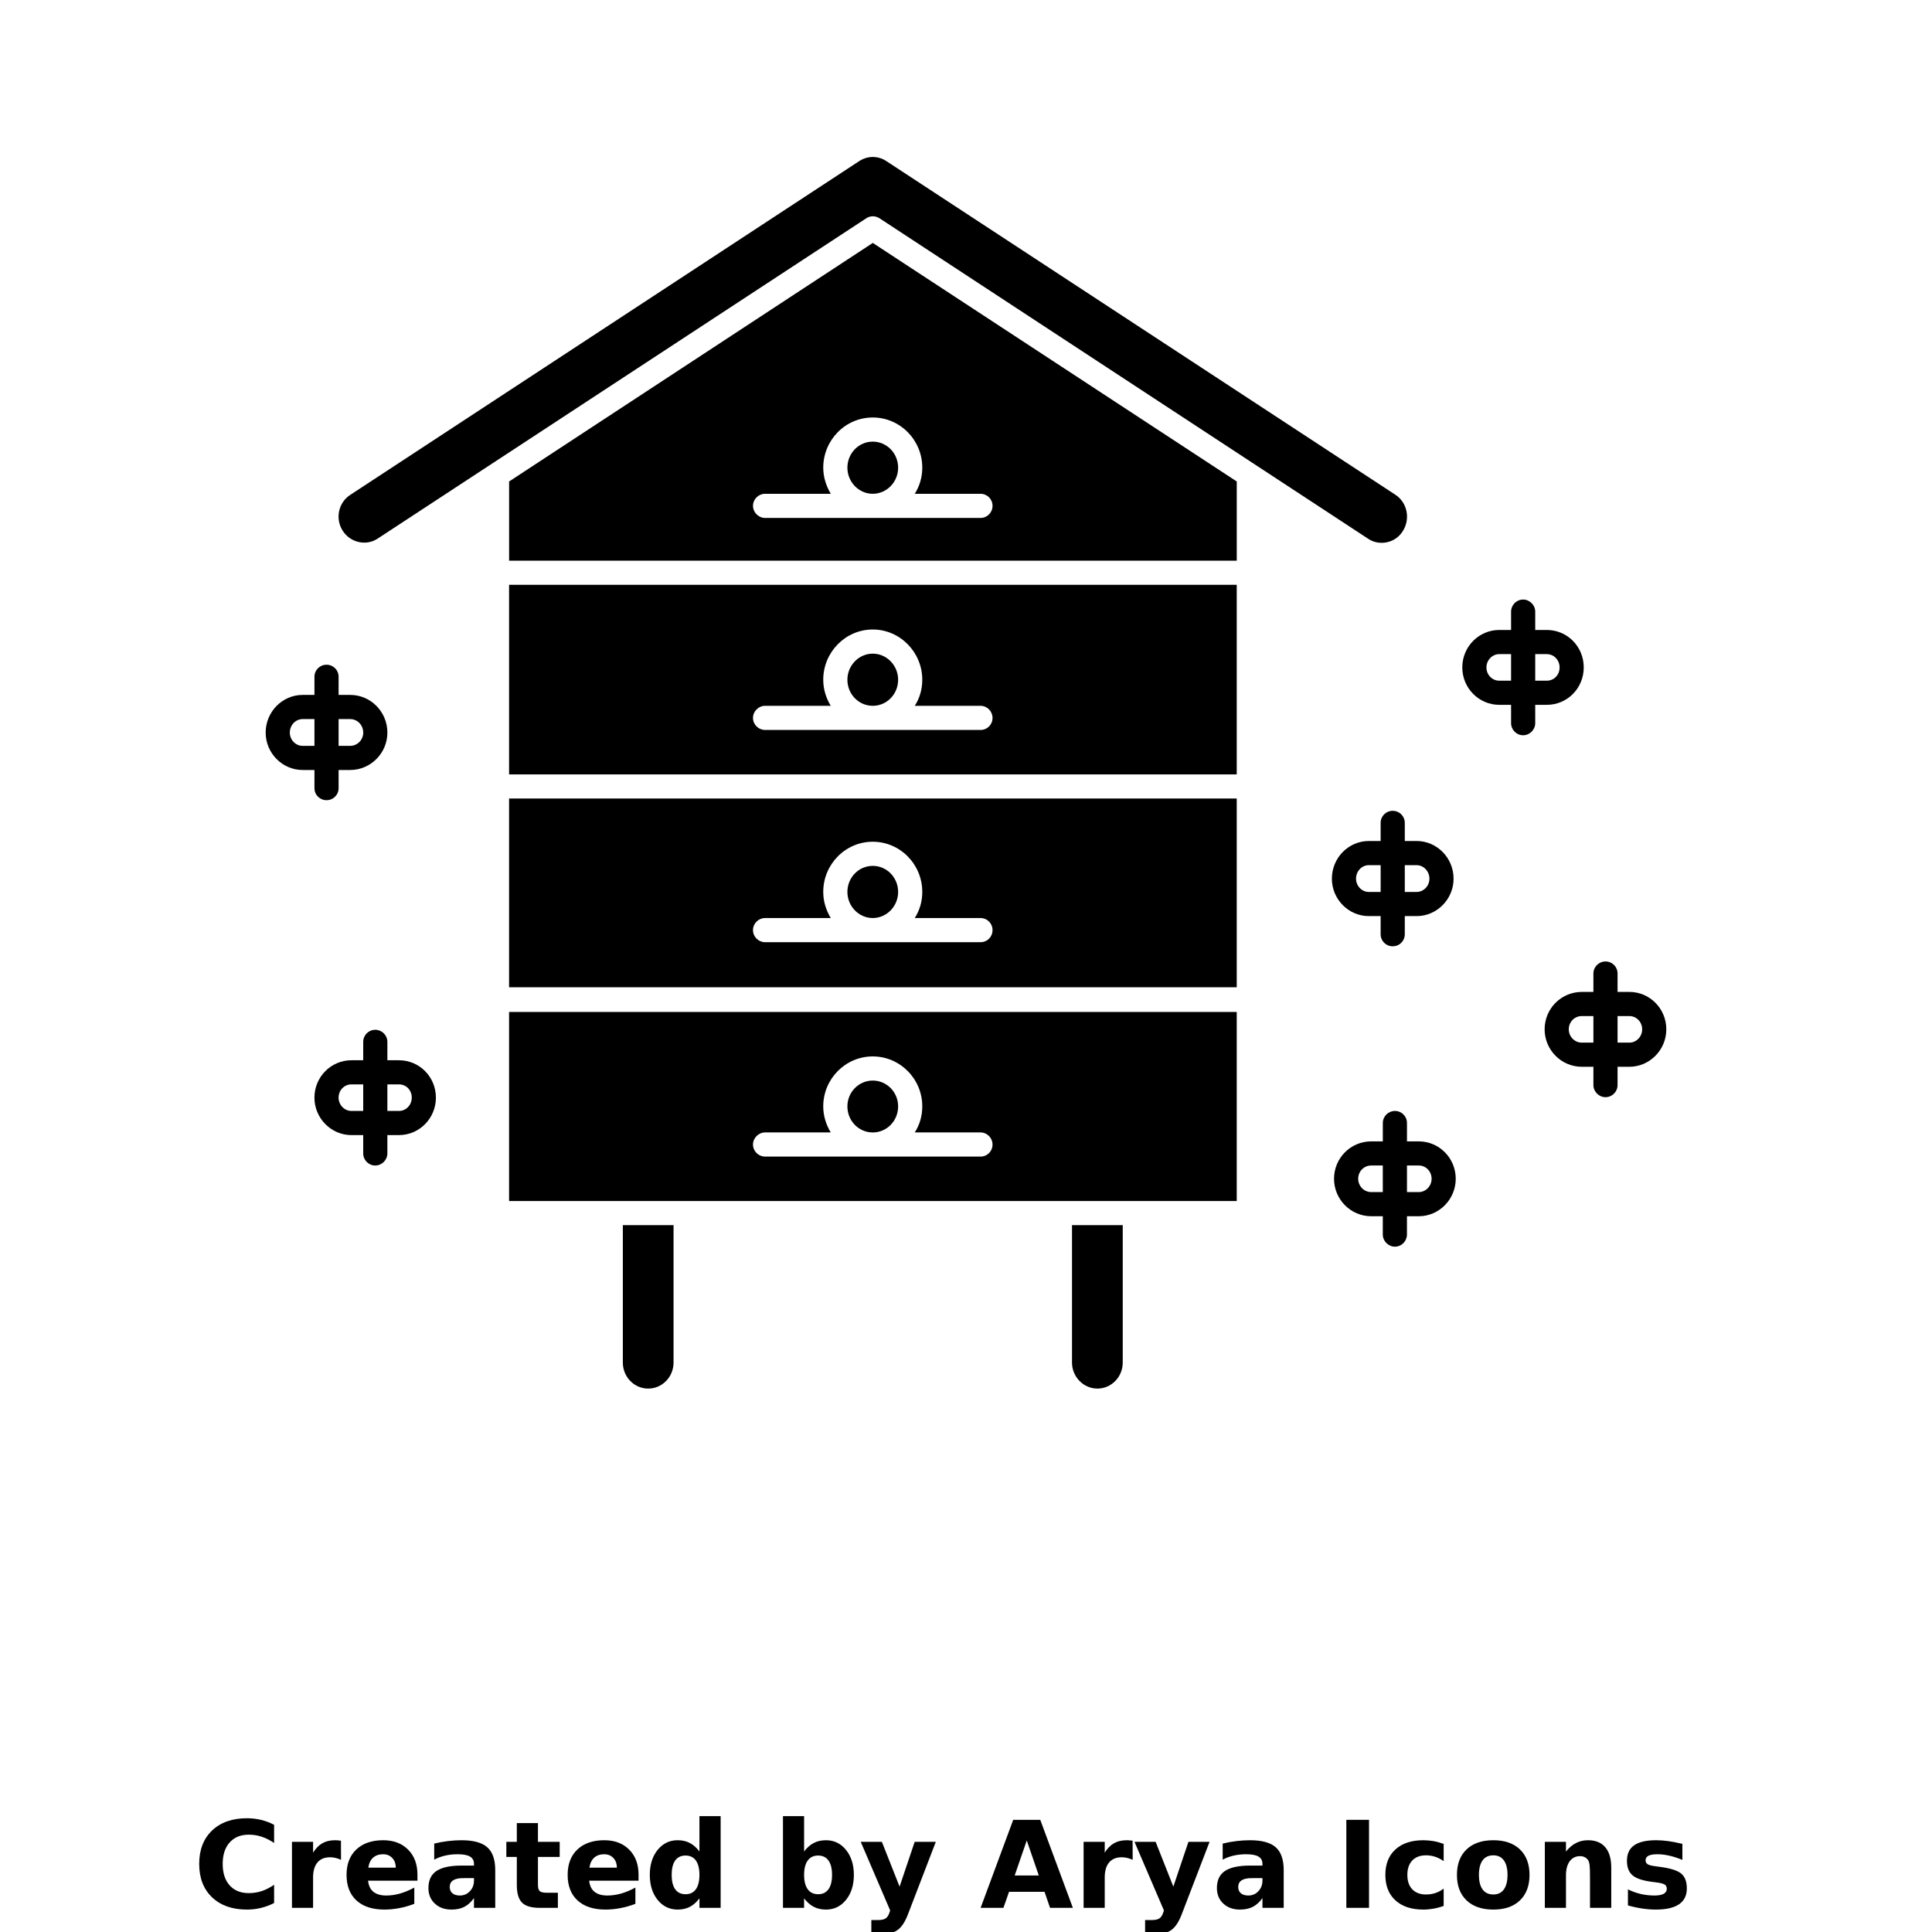 <?xml version="1.0" encoding="UTF-8"?>
<svg width="700pt" height="700pt" version="1.1" viewBox="0 0 700 700" xmlns="http://www.w3.org/2000/svg" xmlns:xlink="http://www.w3.org/1999/xlink">
 <defs>
  <symbol id="n" overflow="visible">
   <path d="m29.312-1.75c-1.512 0.781-3.09 1.371-4.734 1.766-1.637 0.406-3.34 0.609-5.109 0.609-5.312 0-9.527-1.484-12.641-4.453-3.106-2.969-4.656-7-4.656-12.094s1.551-9.125 4.656-12.094c3.113-2.969 7.328-4.453 12.641-4.453 1.77 0 3.473 0.199 5.109 0.594 1.645 0.398 3.223 0.992 4.734 1.781v6.594c-1.531-1.039-3.039-1.801-4.516-2.281-1.48-0.488-3.039-0.734-4.672-0.734-2.938 0-5.246 0.945-6.922 2.828-1.68 1.875-2.516 4.465-2.516 7.766 0 3.293 0.836 5.883 2.516 7.766 1.676 1.875 3.984 2.812 6.922 2.812 1.633 0 3.191-0.238 4.672-0.719 1.477-0.488 2.984-1.254 4.516-2.297z"/>
  </symbol>
  <symbol id="d" overflow="visible">
   <path d="m21.453-17.406c-0.68-0.312-1.352-0.539-2.016-0.688-0.656-0.156-1.32-0.234-1.984-0.234-1.969 0-3.484 0.633-4.547 1.891-1.055 1.262-1.578 3.07-1.578 5.422v11.016h-7.656v-23.922h7.656v3.922c0.977-1.562 2.102-2.703 3.375-3.422 1.281-0.719 2.812-1.078 4.594-1.078 0.25 0 0.523 0.012 0.828 0.031 0.301 0.023 0.734 0.07 1.297 0.141z"/>
  </symbol>
  <symbol id="c" overflow="visible">
   <path d="m27.562-12.031v2.188h-17.891c0.188 1.793 0.832 3.137 1.938 4.031 1.113 0.898 2.672 1.344 4.672 1.344 1.602 0 3.25-0.234 4.938-0.703 1.688-0.477 3.422-1.203 5.203-2.172v5.891c-1.805 0.688-3.609 1.203-5.422 1.547-1.812 0.352-3.621 0.531-5.422 0.531-4.336 0-7.703-1.098-10.109-3.297-2.398-2.207-3.594-5.297-3.594-9.266 0-3.906 1.176-6.973 3.531-9.203 2.363-2.238 5.609-3.359 9.734-3.359 3.758 0 6.769 1.137 9.031 3.406 2.258 2.262 3.391 5.281 3.391 9.062zm-7.859-2.531c0-1.457-0.43-2.629-1.281-3.516-0.844-0.895-1.949-1.344-3.312-1.344-1.492 0-2.699 0.418-3.625 1.25-0.918 0.836-1.492 2.039-1.719 3.609z"/>
  </symbol>
  <symbol id="b" overflow="visible">
   <path d="m14.391-10.766c-1.594 0-2.793 0.273-3.594 0.812-0.805 0.543-1.203 1.34-1.203 2.391 0 0.969 0.32 1.73 0.969 2.281 0.645 0.543 1.547 0.812 2.703 0.812 1.438 0 2.644-0.516 3.625-1.547 0.988-1.031 1.484-2.32 1.484-3.875v-0.875zm11.688-2.891v13.656h-7.703v-3.547c-1.031 1.449-2.188 2.508-3.469 3.172s-2.84 1-4.672 1c-2.481 0-4.496-0.723-6.047-2.172-1.543-1.445-2.312-3.32-2.312-5.625 0-2.812 0.961-4.867 2.891-6.172 1.938-1.312 4.969-1.969 9.094-1.969h4.516v-0.609c0-1.207-0.48-2.094-1.438-2.656-0.949-0.562-2.438-0.844-4.469-0.844-1.637 0-3.156 0.168-4.562 0.5-1.406 0.324-2.719 0.812-3.938 1.469v-5.828c1.645-0.406 3.289-0.707 4.938-0.906 1.656-0.207 3.305-0.312 4.953-0.312 4.32 0 7.438 0.855 9.344 2.562 1.914 1.699 2.875 4.461 2.875 8.281z"/>
  </symbol>
  <symbol id="h" overflow="visible">
   <path d="m12.031-30.719v6.797h7.875v5.469h-7.875v10.141c0 1.117 0.219 1.871 0.656 2.266 0.438 0.387 1.312 0.578 2.625 0.578h3.938v5.469h-6.562c-3.023 0-5.164-0.629-6.422-1.891-1.262-1.258-1.891-3.398-1.891-6.422v-10.141h-3.797v-5.469h3.797v-6.797z"/>
  </symbol>
  <symbol id="g" overflow="visible">
   <path d="m19.953-20.422v-12.812h7.688v33.234h-7.688v-3.453c-1.055 1.406-2.215 2.438-3.484 3.094-1.273 0.656-2.742 0.984-4.406 0.984-2.949 0-5.371-1.172-7.266-3.516-1.887-2.344-2.828-5.359-2.828-9.047s0.941-6.703 2.828-9.047c1.895-2.344 4.316-3.516 7.266-3.516 1.656 0 3.117 0.336 4.391 1 1.281 0.656 2.445 1.684 3.5 3.078zm-5.047 15.484c1.645 0 2.894-0.598 3.75-1.797 0.863-1.195 1.297-2.93 1.297-5.203 0-2.281-0.434-4.019-1.297-5.219-0.855-1.195-2.106-1.797-3.75-1.797-1.625 0-2.871 0.602-3.734 1.797-0.855 1.199-1.281 2.938-1.281 5.219 0 2.273 0.426 4.008 1.281 5.203 0.863 1.199 2.109 1.797 3.734 1.797z"/>
  </symbol>
  <symbol id="f" overflow="visible">
   <path d="m16.406-4.938c1.633 0 2.883-0.598 3.75-1.797 0.863-1.195 1.297-2.93 1.297-5.203 0-2.281-0.434-4.019-1.297-5.219-0.867-1.195-2.117-1.797-3.75-1.797-1.637 0-2.891 0.605-3.766 1.812-0.875 1.199-1.312 2.934-1.312 5.203 0 2.262 0.438 3.996 1.312 5.203 0.875 1.199 2.129 1.797 3.766 1.797zm-5.078-15.484c1.051-1.395 2.219-2.422 3.5-3.078 1.281-0.664 2.754-1 4.422-1 2.945 0 5.367 1.172 7.266 3.516 1.895 2.344 2.844 5.359 2.844 9.047s-0.949 6.703-2.844 9.047c-1.898 2.344-4.32 3.516-7.266 3.516-1.668 0-3.141-0.336-4.422-1s-2.449-1.691-3.5-3.078v3.453h-7.656v-33.234h7.656z"/>
  </symbol>
  <symbol id="a" overflow="visible">
   <path d="m0.531-23.922h7.656l6.422 16.234 5.469-16.234h7.656l-10.062 26.188c-1.012 2.664-2.195 4.523-3.547 5.578-1.344 1.062-3.121 1.594-5.328 1.594h-4.422v-5.016h2.391c1.301 0 2.242-0.211 2.828-0.625 0.594-0.406 1.055-1.148 1.391-2.219l0.203-0.656z"/>
  </symbol>
  <symbol id="e" overflow="visible">
   <path d="m23.375-5.812h-12.859l-2.031 5.812h-8.266l11.812-31.891h9.797l11.812 31.891h-8.266zm-10.812-5.922h8.734l-4.359-12.688z"/>
  </symbol>
  <symbol id="m" overflow="visible">
   <path d="m4.016-31.891h8.219v31.891h-8.219z"/>
  </symbol>
  <symbol id="l" overflow="visible">
   <path d="m23-23.172v6.234c-1.031-0.719-2.074-1.242-3.125-1.578-1.043-0.344-2.125-0.516-3.25-0.516-2.137 0-3.805 0.625-5 1.875-1.188 1.242-1.781 2.981-1.781 5.219 0 2.231 0.594 3.969 1.781 5.219 1.195 1.25 2.863 1.875 5 1.875 1.195 0 2.332-0.176 3.406-0.531 1.07-0.363 2.062-0.895 2.969-1.594v6.266c-1.188 0.438-2.402 0.766-3.641 0.984-1.23 0.227-2.465 0.344-3.703 0.344-4.312 0-7.688-1.109-10.125-3.328s-3.656-5.297-3.656-9.234c0-3.945 1.219-7.023 3.656-9.234 2.438-2.219 5.812-3.328 10.125-3.328 1.25 0 2.484 0.109 3.703 0.328s2.43 0.555 3.641 1z"/>
  </symbol>
  <symbol id="k" overflow="visible">
   <path d="m15.062-19.031c-1.699 0-2.996 0.609-3.891 1.828-0.887 1.219-1.328 2.977-1.328 5.266 0 2.293 0.441 4.047 1.328 5.266 0.895 1.219 2.191 1.828 3.891 1.828 1.664 0 2.938-0.609 3.812-1.828 0.883-1.219 1.328-2.973 1.328-5.266 0-2.289-0.445-4.047-1.328-5.266-0.875-1.219-2.148-1.828-3.812-1.828zm0-5.469c4.113 0 7.328 1.109 9.641 3.328s3.469 5.297 3.469 9.234c0 3.93-1.156 7.008-3.469 9.234-2.312 2.219-5.527 3.328-9.641 3.328-4.137 0-7.371-1.109-9.703-3.328-2.324-2.227-3.484-5.305-3.484-9.234 0-3.938 1.16-7.016 3.484-9.234 2.332-2.219 5.566-3.328 9.703-3.328z"/>
  </symbol>
  <symbol id="j" overflow="visible">
   <path d="m27.734-14.562v14.562h-7.703v-11.156c0-2.062-0.047-3.484-0.141-4.266-0.086-0.781-0.242-1.359-0.469-1.734-0.305-0.5-0.711-0.883-1.219-1.156-0.512-0.281-1.094-0.422-1.75-0.422-1.594 0-2.852 0.617-3.766 1.844-0.906 1.23-1.359 2.938-1.359 5.125v11.766h-7.656v-23.922h7.656v3.5c1.145-1.395 2.363-2.422 3.656-3.078 1.301-0.664 2.738-1 4.312-1 2.758 0 4.852 0.852 6.281 2.547 1.438 1.688 2.156 4.152 2.156 7.391z"/>
  </symbol>
  <symbol id="i" overflow="visible">
   <path d="m22.359-23.172v5.797c-1.637-0.676-3.215-1.188-4.734-1.531-1.523-0.344-2.961-0.516-4.312-0.516-1.461 0-2.543 0.184-3.25 0.547-0.699 0.367-1.047 0.922-1.047 1.672 0 0.617 0.266 1.09 0.797 1.422 0.531 0.324 1.488 0.562 2.875 0.719l1.344 0.188c3.914 0.5 6.551 1.324 7.906 2.469 1.352 1.137 2.031 2.922 2.031 5.359 0 2.555-0.945 4.469-2.828 5.75-1.875 1.281-4.68 1.922-8.406 1.922-1.586 0-3.219-0.125-4.906-0.375s-3.422-0.625-5.203-1.125v-5.812c1.52 0.742 3.082 1.297 4.688 1.672 1.602 0.367 3.234 0.547 4.891 0.547 1.488 0 2.609-0.203 3.359-0.609 0.758-0.414 1.141-1.031 1.141-1.844 0-0.688-0.262-1.195-0.781-1.531-0.523-0.332-1.559-0.594-3.109-0.781l-1.344-0.172c-3.406-0.426-5.793-1.211-7.156-2.359-1.367-1.156-2.047-2.91-2.047-5.266 0-2.531 0.867-4.406 2.609-5.625 1.738-1.227 4.398-1.844 7.984-1.844 1.406 0 2.883 0.109 4.438 0.328 1.551 0.211 3.238 0.543 5.062 1z"/>
  </symbol>
 </defs>
 <g>
  <path d="m406.79 443.89v49.77c0 5.25-4.121 9.449-9.188 9.449-4.988 0-9.195-4.199-9.195-9.449v-49.77z"/>
  <path d="m244.04 443.89v49.77c0 5.25-4.113 9.449-9.188 9.449-5.074 0-9.188-4.199-9.188-9.449v-49.77z"/>
  <path d="m184.45 366.65v68.504h263.64v-68.504zm170.8 52.402h-78.051c-2.363 0-4.375-1.926-4.375-4.375 0-2.363 2.012-4.375 4.375-4.375h23.801c-1.664-2.711-2.723-5.949-2.723-9.449 0-9.965 8.051-18.094 17.938-18.094 9.887 0 17.945 8.137 17.945 18.094 0 3.5-0.961 6.746-2.723 9.449h23.801c2.449 0 4.375 2.012 4.375 4.375 0.012 2.449-1.914 4.375-4.363 4.375z"/>
  <path d="m184.45 289.31v68.406h263.64v-68.406zm170.8 52.062h-78.051c-2.363 0-4.375-1.926-4.375-4.375 0-2.441 2.012-4.375 4.375-4.375h23.801c-1.664-2.793-2.723-5.949-2.723-9.449 0-10.055 8.051-18.199 17.938-18.199 9.887 0 17.945 8.145 17.945 18.199 0 3.5-0.961 6.66-2.723 9.449h23.801c2.449 0 4.375 1.934 4.375 4.375 0.012 2.453-1.914 4.375-4.363 4.375z"/>
  <path d="m184.45 211.89v68.68h263.64v-68.68zm170.8 52.586h-78.051c-2.363 0-4.375-1.926-4.375-4.375 0-2.363 2.012-4.375 4.375-4.375h23.801c-1.664-2.711-2.723-5.949-2.723-9.449 0-9.977 8.051-18.199 17.938-18.199 9.887 0 17.945 8.227 17.945 18.199 0 3.492-0.961 6.738-2.723 9.449h23.801c2.449 0 4.375 2.012 4.375 4.375 0.012 2.441-1.914 4.375-4.363 4.375z"/>
  <path d="m316.23 88.016-131.77 86.434v28.691h263.64v-28.691zm39.023 99.645h-78.051c-2.363 0-4.375-2.012-4.375-4.375 0-2.449 2.012-4.375 4.375-4.375h23.801c-1.664-2.801-2.723-6.039-2.723-9.449 0-10.062 8.051-18.199 17.938-18.199 9.887 0 17.945 8.137 17.945 18.199 0 3.414-0.961 6.648-2.723 9.449h23.801c2.449 0 4.375 1.926 4.375 4.375 0.012 2.363-1.914 4.375-4.363 4.375z"/>
  <path d="m508.29 192.39c-1.652 2.711-4.551 4.289-7.699 4.289-1.227 0-3.062-0.262-4.898-1.488l-177.02-116.1c-1.488-0.961-3.414-0.961-4.812 0l-177.1 116.1c-4.113 2.711-9.887 1.398-12.59-2.887-2.801-4.375-1.582-10.238 2.793-13.039l184.36-120.9c1.488-0.961 3.148-1.488 4.898-1.488s3.5 0.523 4.91 1.488l184.45 120.9c4.281 2.801 5.504 8.66 2.707 13.125z"/>
  <path d="m325.41 400.86c0 5.258-4.121 9.449-9.195 9.449s-9.188-4.191-9.188-9.449c0-5.164 4.113-9.355 9.188-9.355s9.195 4.191 9.195 9.355z"/>
  <path d="m325.41 323.17c0 5.164-4.121 9.449-9.195 9.449s-9.188-4.289-9.188-9.449c0-5.25 4.113-9.449 9.188-9.449s9.195 4.199 9.195 9.449z"/>
  <path d="m325.41 246.28c0 5.25-4.121 9.449-9.195 9.449s-9.188-4.199-9.188-9.449c0-5.164 4.113-9.449 9.188-9.449s9.195 4.285 9.195 9.449z"/>
  <path d="m325.41 169.46c0 5.164-4.121 9.449-9.195 9.449s-9.188-4.289-9.188-9.449c0-5.25 4.113-9.449 9.188-9.449s9.195 4.199 9.195 9.449z"/>
  <path d="m513.27 304.71h-4.289v-6.555c0-2.449-1.926-4.375-4.375-4.375s-4.375 1.926-4.375 4.375v6.555h-4.289c-7.352 0-13.379 6.117-13.379 13.648 0 7.445 6.027 13.562 13.379 13.562h4.289v6.562c0 2.449 1.926 4.375 4.375 4.375s4.375-1.926 4.375-4.375v-6.562h4.289c7.352 0 13.387-6.117 13.387-13.562 0.004-7.531-6.035-13.648-13.387-13.648zm-13.035 18.461h-4.289c-2.539 0-4.629-2.188-4.629-4.812 0-2.711 2.09-4.898 4.629-4.898h4.289zm13.035 0h-4.289v-9.703h4.289c2.539 0 4.637 2.188 4.637 4.898 0.004 2.617-2.098 4.805-4.637 4.805z"/>
  <path d="m590.36 359.39h-4.289v-6.66c0-2.441-1.934-4.375-4.375-4.375-2.371 0-4.375 1.934-4.375 4.375v6.66h-4.199c-7.438 0-13.477 6.027-13.477 13.562 0 7.438 6.039 13.562 13.477 13.562h4.199v6.641c0 2.371 2.004 4.375 4.375 4.375 2.441 0 4.375-2.004 4.375-4.375v-6.641h4.277c7.352 0 13.387-6.125 13.387-13.562 0.012-7.527-6.027-13.562-13.375-13.562zm-13.039 18.375h-4.199c-2.625 0-4.727-2.188-4.727-4.812 0-2.723 2.102-4.812 4.727-4.812h4.199zm13.039 0h-4.289v-9.625h4.277c2.539 0 4.637 2.09 4.637 4.812 0.012 2.625-2.09 4.812-4.625 4.812z"/>
  <path d="m514.06 413.54h-4.289v-6.648c0-2.449-1.926-4.375-4.375-4.375-2.363 0-4.375 1.926-4.375 4.375v6.648h-4.199c-7.445 0-13.477 6.039-13.477 13.562 0 7.445 6.027 13.562 13.477 13.562h4.191v6.648c0 2.363 2.012 4.375 4.375 4.375 2.449 0 4.375-2.012 4.375-4.375v-6.648h4.289c7.352 0 13.387-6.117 13.387-13.562 0.008-7.527-6.027-13.562-13.379-13.562zm-13.039 18.375h-4.199c-2.625 0-4.727-2.188-4.727-4.82 0-2.711 2.102-4.812 4.727-4.812h4.191v9.633zm13.039 0h-4.289v-9.633h4.289c2.539 0 4.637 2.102 4.637 4.812 0 2.633-2.098 4.82-4.637 4.82z"/>
  <path d="m560.44 228.25h-4.199v-6.648c0-2.363-2.012-4.375-4.375-4.375-2.449 0-4.375 2.012-4.375 4.375v6.648h-4.289c-7.352 0-13.387 6.039-13.387 13.562 0 7.523 6.039 13.562 13.387 13.562h4.289v6.648c0 2.363 1.926 4.375 4.375 4.375 2.363 0 4.375-2.012 4.375-4.375v-6.648h4.191c7.445 0 13.387-6.039 13.387-13.562 0-7.527-5.941-13.562-13.379-13.562zm-12.949 18.375h-4.289c-2.539 0-4.637-2.102-4.637-4.812 0-2.625 2.102-4.812 4.637-4.812h4.289zm12.949 0h-4.199v-9.625h4.191c2.625 0 4.637 2.188 4.637 4.812 0.008 2.711-2.004 4.812-4.629 4.812z"/>
  <path d="m126.88 251.78h-4.199v-6.562c0-2.449-1.926-4.375-4.375-4.375-2.441 0-4.375 1.926-4.375 4.375v6.562h-4.289c-7.352 0-13.387 6.125-13.387 13.648 0 7.438 6.039 13.555 13.387 13.555h4.289v6.562c0 2.449 1.934 4.375 4.375 4.375 2.449 0 4.375-1.926 4.375-4.375v-6.562h4.199c7.438 0 13.477-6.125 13.477-13.555 0-7.516-6.039-13.648-13.477-13.648zm-12.949 18.461h-4.289c-2.539 0-4.637-2.188-4.637-4.805 0-2.711 2.102-4.898 4.637-4.898h4.289zm12.949 0h-4.199v-9.703h4.199c2.625 0 4.727 2.188 4.727 4.898 0 2.617-2.102 4.805-4.727 4.805z"/>
  <path d="m144.55 384.15h-4.199v-6.66c0-2.441-2.012-4.375-4.375-4.375-2.449 0-4.375 1.934-4.375 4.375v6.66h-4.289c-7.352 0-13.387 6.027-13.387 13.555 0 7.438 6.039 13.562 13.387 13.562h4.289v6.648c0 2.371 1.926 4.375 4.375 4.375 2.363 0 4.375-2.004 4.375-4.375v-6.648l4.199-0.004c7.445 0 13.387-6.125 13.387-13.562 0-7.516-5.949-13.551-13.387-13.551zm-12.949 18.363h-4.289c-2.539 0-4.637-2.188-4.637-4.812 0-2.723 2.102-4.812 4.637-4.812h4.289zm12.949 0h-4.199v-9.625h4.199c2.633 0 4.637 2.09 4.637 4.812 0 2.625-2.012 4.812-4.637 4.812z"/>
  <use x="70" y="691.25" xlink:href="#n"/>
  <use x="102.109" y="691.25" xlink:href="#d"/>
  <use x="123.684" y="691.25" xlink:href="#c"/>
  <use x="153.355" y="691.25" xlink:href="#b"/>
  <use x="182.879" y="691.25" xlink:href="#h"/>
  <use x="203.793" y="691.25" xlink:href="#c"/>
  <use x="233.465" y="691.25" xlink:href="#g"/>
  <use x="280.012" y="691.25" xlink:href="#f"/>
  <use x="311.328" y="691.25" xlink:href="#a"/>
  <use x="355.078" y="691.25" xlink:href="#e"/>
  <use x="388.938" y="691.25" xlink:href="#d"/>
  <use x="410.516" y="691.25" xlink:href="#a"/>
  <use x="439.035" y="691.25" xlink:href="#b"/>
  <use x="483.789" y="691.25" xlink:href="#m"/>
  <use x="500.066" y="691.25" xlink:href="#l"/>
  <use x="526" y="691.25" xlink:href="#k"/>
  <use x="556.055" y="691.25" xlink:href="#j"/>
  <use x="587.203" y="691.25" xlink:href="#i"/>
 </g>
</svg>
